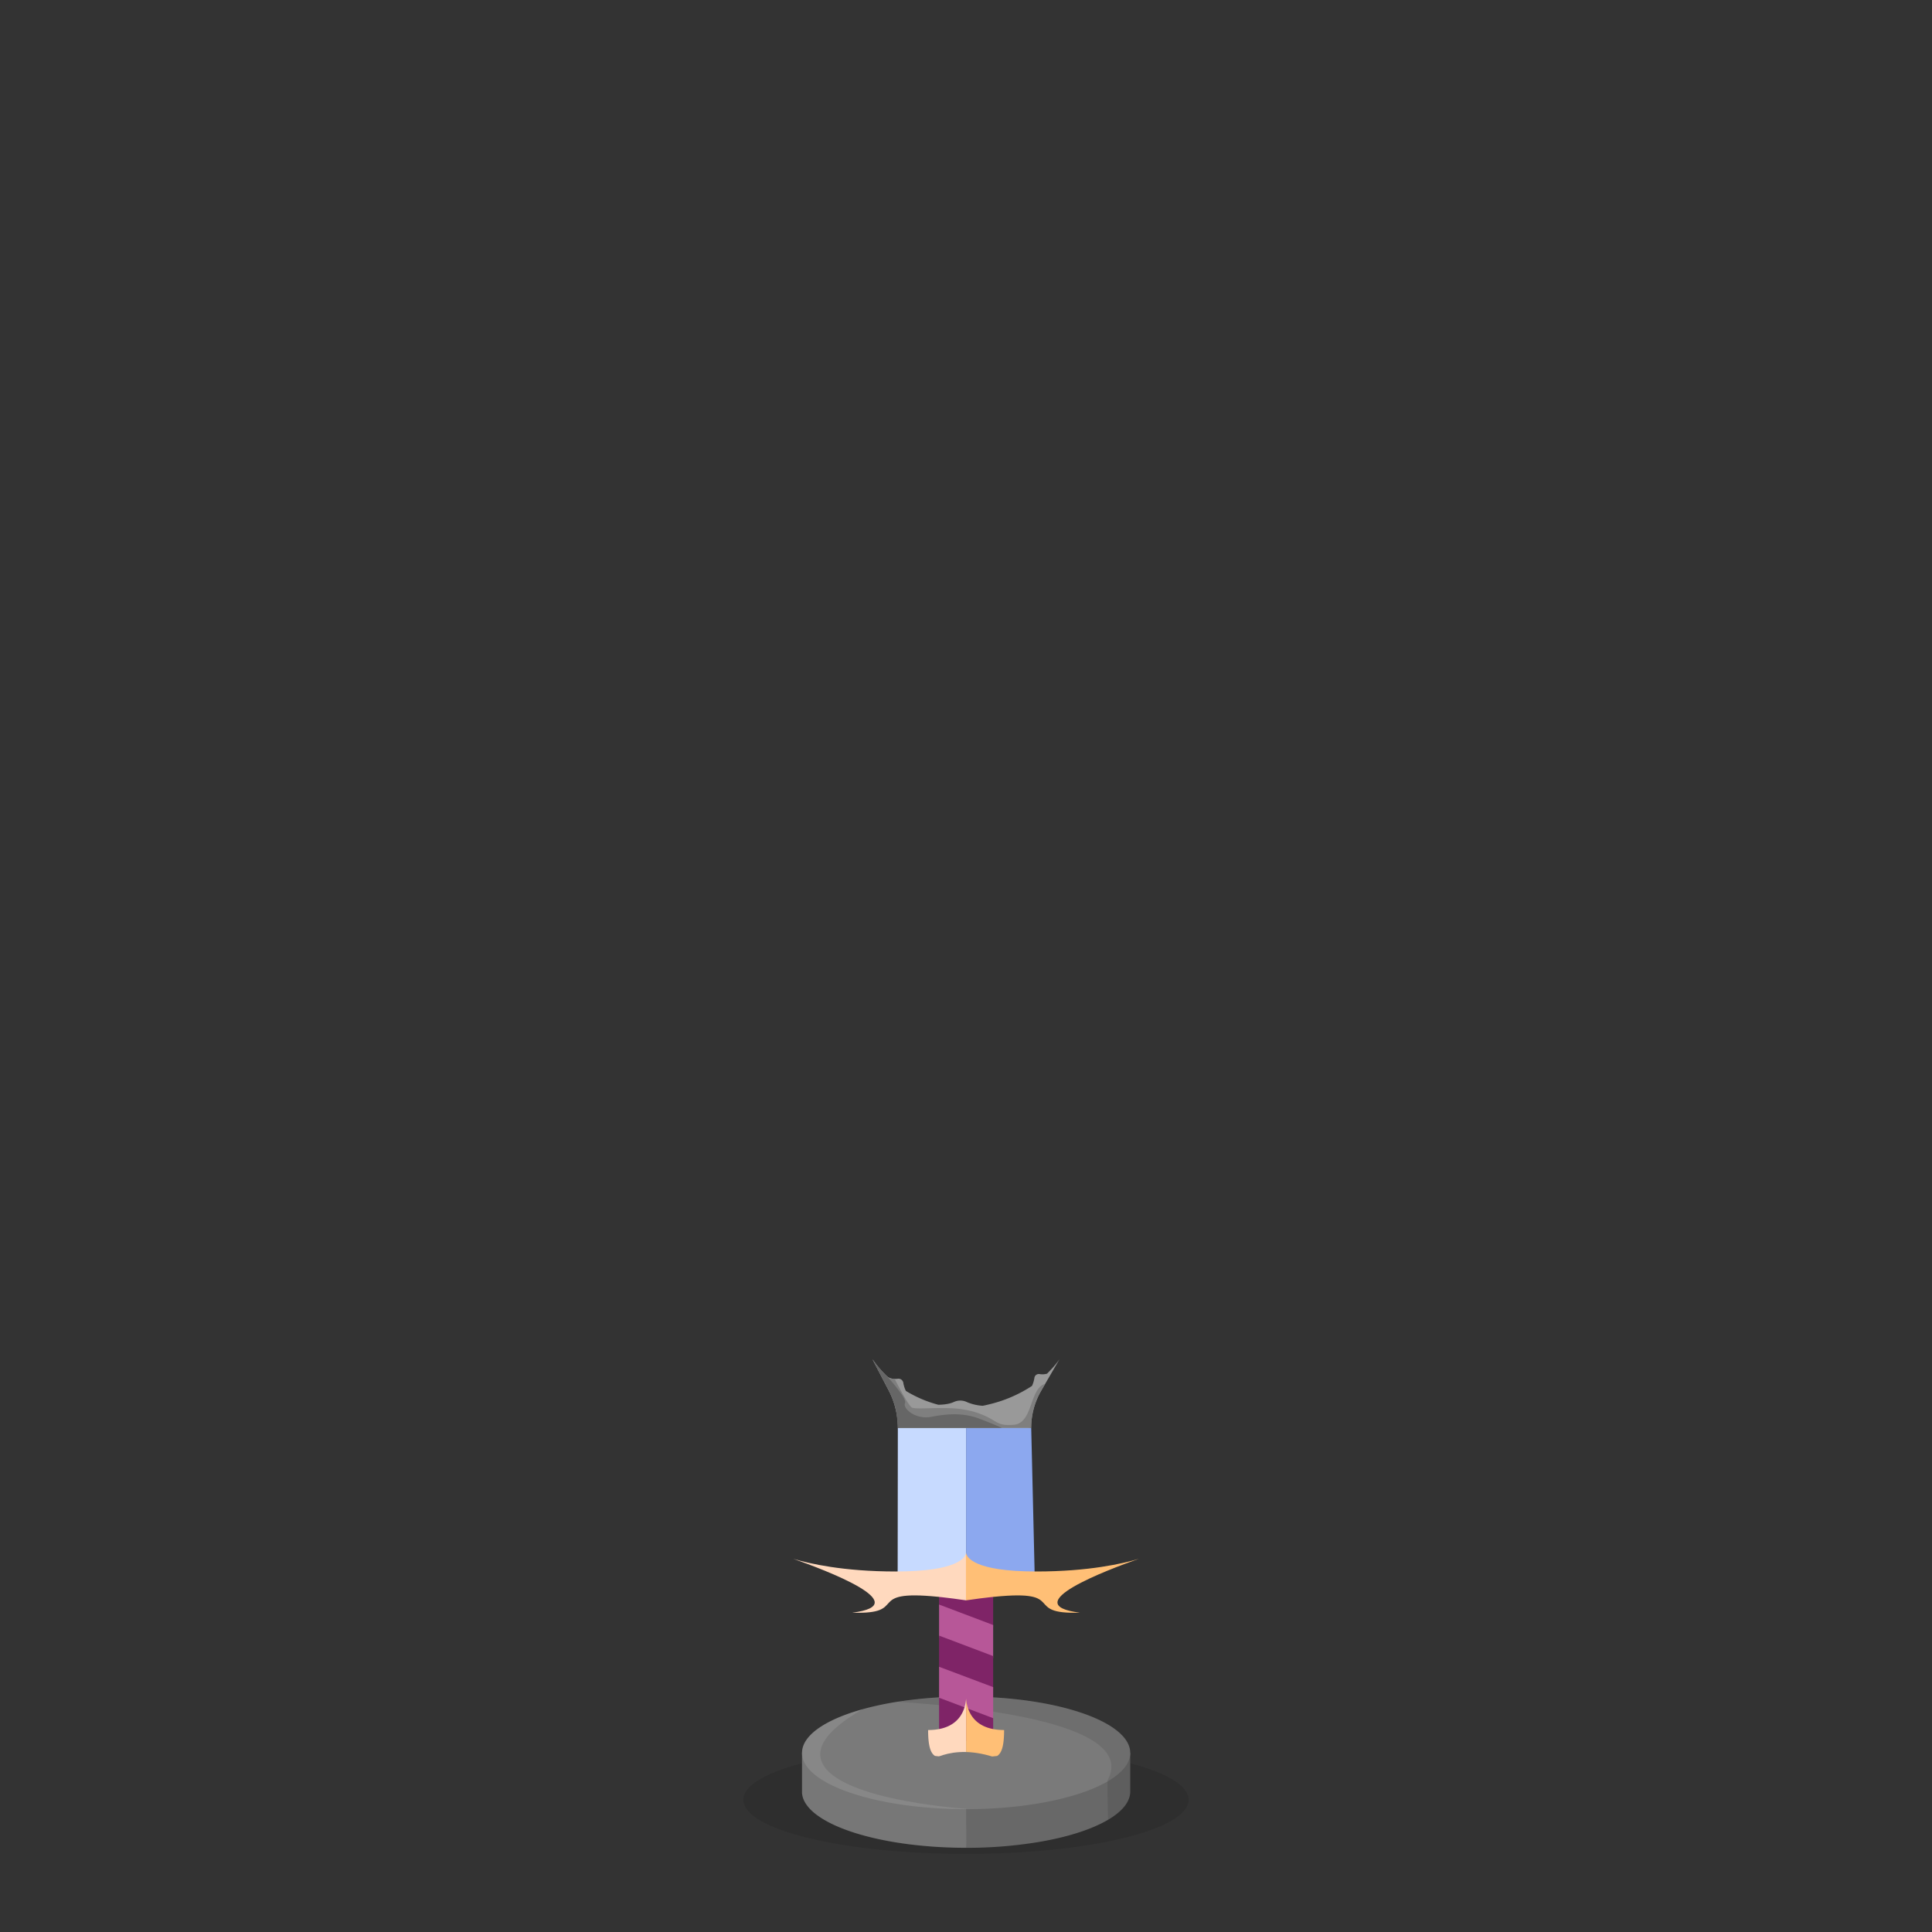<svg xmlns="http://www.w3.org/2000/svg" viewBox="0 0 1000 1000"><rect x="0" y="0" width="1000" height="1000" fill="#333333" stroke="none"/><defs><style>.cls-1{fill:none;}.cls-2,.cls-5{opacity:0.1;}.cls-3{fill:#686868;}.cls-4{fill:#7a7a7a;}.cls-5{fill:#fff;}.cls-6{fill:#7f2467;}.cls-7{fill:#b75798;}.cls-8{fill:#ffd9be;}.cls-9{fill:#c7daff;}.cls-10{fill:#8ca8ef;}.cls-11{fill:#ffbf76;}.cls-12{fill:#999;}.cls-13{fill:#7f7f7f;}.cls-14{fill:#666;}</style></defs><g id="Layer_2" data-name="Layer 2"><g id="OutPut"><rect id="BG" class="cls-1" width="1000" height="1000"/></g><g id="Stand"><g id="_5" data-name="5"><ellipse class="cls-2" cx="500" cy="931.58" rx="115.25" ry="28"/><path class="cls-3" d="M585,907.29v20c0,5.33-4.18,10.33-11.46,14.62-8.4,4.95-20.93,9-36,11.52a227.64,227.64,0,0,1-37.52,3c-3.8,0-7.54-.09-11.2-.26-40.86-1.85-72.56-13.65-73.71-28.06q0-.4,0-.81v-20h23c15.49-5.66,37.49-9.19,61.9-9.19s46.41,3.53,61.9,9.19Z"/><path class="cls-4" d="M585,907.29c0,5.4-4.27,10.45-11.73,14.78l-.94.54c-15,8.28-41.74,13.81-72.27,13.81-4.71,0-9.33-.14-13.82-.39-40.33-2.26-71.12-14.27-71.12-28.74,0-9.13,12.26-17.29,31.44-22.62l1.36-.38a162.3,162.3,0,0,1,16.63-3.47,229,229,0,0,1,35.51-2.66C547,878.16,585,891.2,585,907.29Z"/><path class="cls-2" d="M585,907.29v20c0,5.33-4.18,10.33-11.46,14.62-.16-4.54-.26-10.9-.27-19.79v-.66c2.92-5.37,2.47-10-.46-14.12-13-18.14-74.92-24.4-108.26-26.47a229,229,0,0,1,35.51-2.66C547,878.16,585,891.2,585,907.29Z"/><path class="cls-5" d="M500.06,956.37c-3.8,0-7.54-.09-11.2-.26-40.86-1.85-72.56-13.65-73.71-28.06q0-.4,0-.81v-20c0-9.13,12.26-17.29,31.44-22.62-7.62,4.39-21.38,13.11-22,22.62-1.5,23.84,74.28,28.89,75.45,29C500,945.65,500.35,952.4,500.06,956.37Z"/><path class="cls-6" d="M514.06,825V842.1l-28-10.58v-17a.19.19,0,0,1,.09,0Z"/><path class="cls-7" d="M514.06,841.1v17.07l-28-10.58v-17a.19.19,0,0,1,.09-.05Z"/><path class="cls-6" d="M514.06,857.18v17.07l-28-10.58v-17a.19.19,0,0,1,.09-.05Z"/><path class="cls-7" d="M514.06,873.25v17.07l-28-10.57v-17a.19.19,0,0,1,.09,0Z"/><path class="cls-6" d="M514.06,889.33V906.4l-28-10.58v-17a.19.19,0,0,1,.09-.05Z"/><path class="cls-8" d="M500.05,879.18v30.61a123.88,123.88,0,0,1-16.11-.93c-2.16-1.36-3.55-4.78-3.55-13.4C497,895.46,499.68,884.4,500.05,879.18Z"/><polygon class="cls-9" points="500.05 733.43 500.05 814.85 464.6 814.85 464.63 811.79 464.72 739.07 500.05 733.43"/><polygon class="cls-10" points="535.5 814.85 500.05 814.85 500.05 733.43 533.76 739.07 535.47 811.8 535.5 814.85"/><path class="cls-8" d="M500.06,828.34c-4.61-.68-8.66-1.21-12.22-1.6l-2.46-.26c-38.48-3.83-14.19,9.26-44.3,8.24,33.5-4.16-14.11-22.15-30.48-27.88,8.15,2.45,25.91,6.56,53,6.56,32.16,0,36.06-7.27,36.47-9.65C500,805.5,500.06,811,500.06,828.34Z"/><path class="cls-11" d="M559,834.72c-30.11,1-5.8-12.08-44.31-8.23-.63.06-1.28.12-2,.2-3.68.4-7.88.94-12.71,1.65,0-17.36-.05-22.84,0-24.59v-.06c.36,2.34,4.07,9.71,36.48,9.71,27.07,0,44.83-4.11,53-6.56C573.15,812.57,525.53,830.56,559,834.72Z"/><path class="cls-11" d="M519.72,895.46c0,8.64-1.4,12-3.57,13.41a124.09,124.09,0,0,1-16.09.92h0V879.18C500.42,884.4,503.14,895.46,519.72,895.46Z"/><path class="cls-4" d="M479.88,912.53s14.5-12.74,42.12-.12S479.88,912.53,479.88,912.53Z"/></g><g id="STD"><path class="cls-12" d="M548.39,703.56,541,716.25h0l-2.09,3.61a38.24,38.24,0,0,0-5.17,19.21h-69c0-.85,0-1.69-.08-2.53,0-.23,0-.46-.05-.68,0-.55-.09-1.1-.15-1.64,0-.31-.08-.63-.13-.94s0-.34-.07-.51c0-.38-.12-.75-.18-1.13s-.17-.9-.27-1.34c-.05-.24-.1-.47-.16-.7s-.08-.36-.12-.53a41.67,41.67,0,0,0-3.56-9.43l-8.38-16.08a57.93,57.93,0,0,0,7.28,8.6l.24.22,0,0a5.21,5.21,0,0,0,.89.61,4.44,4.44,0,0,0,.49.24l.51.18.39.11a8.12,8.12,0,0,0,1.69.2,10.84,10.84,0,0,0,1.65-.1,2.56,2.56,0,0,1,2.83,2.16,15.09,15.09,0,0,0,1.32,4.15,62.89,62.89,0,0,0,16.76,7.16,25.7,25.7,0,0,0,4.74-.42h0a14.8,14.8,0,0,0,3.45-1.05,7.89,7.89,0,0,1,6.76.15,24.53,24.53,0,0,0,8.1,1.86h0c1.17-.24,2.39-.51,3.68-.84h0a69.5,69.5,0,0,0,21.78-9.44,15.21,15.21,0,0,0,1.25-4.14,2.3,2.3,0,0,1,2.63-2,9,9,0,0,0,3.9-.19c.5-.49,1-1,1.49-1.52a.19.19,0,0,0,.06-.07A51.09,51.09,0,0,0,548.39,703.56Z"/><path class="cls-13" d="M541,716.25l-2.09,3.61a38.24,38.24,0,0,0-5.17,19.21h-69c0-.85,0-1.69-.08-2.53,0-.23,0-.46-.05-.68,0-.55-.09-1.1-.15-1.64,0-.31-.08-.63-.13-.94s0-.34-.07-.51c0-.38-.12-.75-.18-1.13s-.17-.9-.27-1.34c-.05-.24-.1-.47-.16-.7s-.08-.36-.12-.53a41.67,41.67,0,0,0-3.56-9.43l-8.38-16.08a57.93,57.93,0,0,0,7.28,8.6l.24.22,0,0a5.21,5.21,0,0,0,.89.61,4.44,4.44,0,0,0,.49.24l.51.18.39.11a8.12,8.12,0,0,0,1.69.2s2.36,4.68,4.71,8.79c1.55,2.72,3.1,5.18,4,5.9s4.72.61,9.75.47l3.16-.07c2.16,0,4.47,0,6.83.06a51.39,51.39,0,0,1,12.84,1.93c1.68.52,3.09,1,4.3,1.54,4.47,1.85,6.22,3.48,8.49,4.42,1.73.71,3.77,1,7.54.71C534.8,736.67,532.75,718.58,541,716.25Z"/><path class="cls-14" d="M518.59,739.07H464.72a62.36,62.36,0,0,0-1.05-9.47c0-.19-.08-.36-.12-.53a41.67,41.67,0,0,0-3.56-9.43l-8.38-16.08a57.93,57.93,0,0,0,7.28,8.6l.24.22,0,0a94.61,94.61,0,0,1,7.54,9.31c1.34,2,2.2,3.82,1.76,4.61-1.33,2.42,5.09,8.75,13.92,7s16.67-1.91,24.33.92c1.36.5,2.83,1.07,4.32,1.67,1.31.52,2.64,1.07,3.94,1.61Z"/></g></g></g></svg>